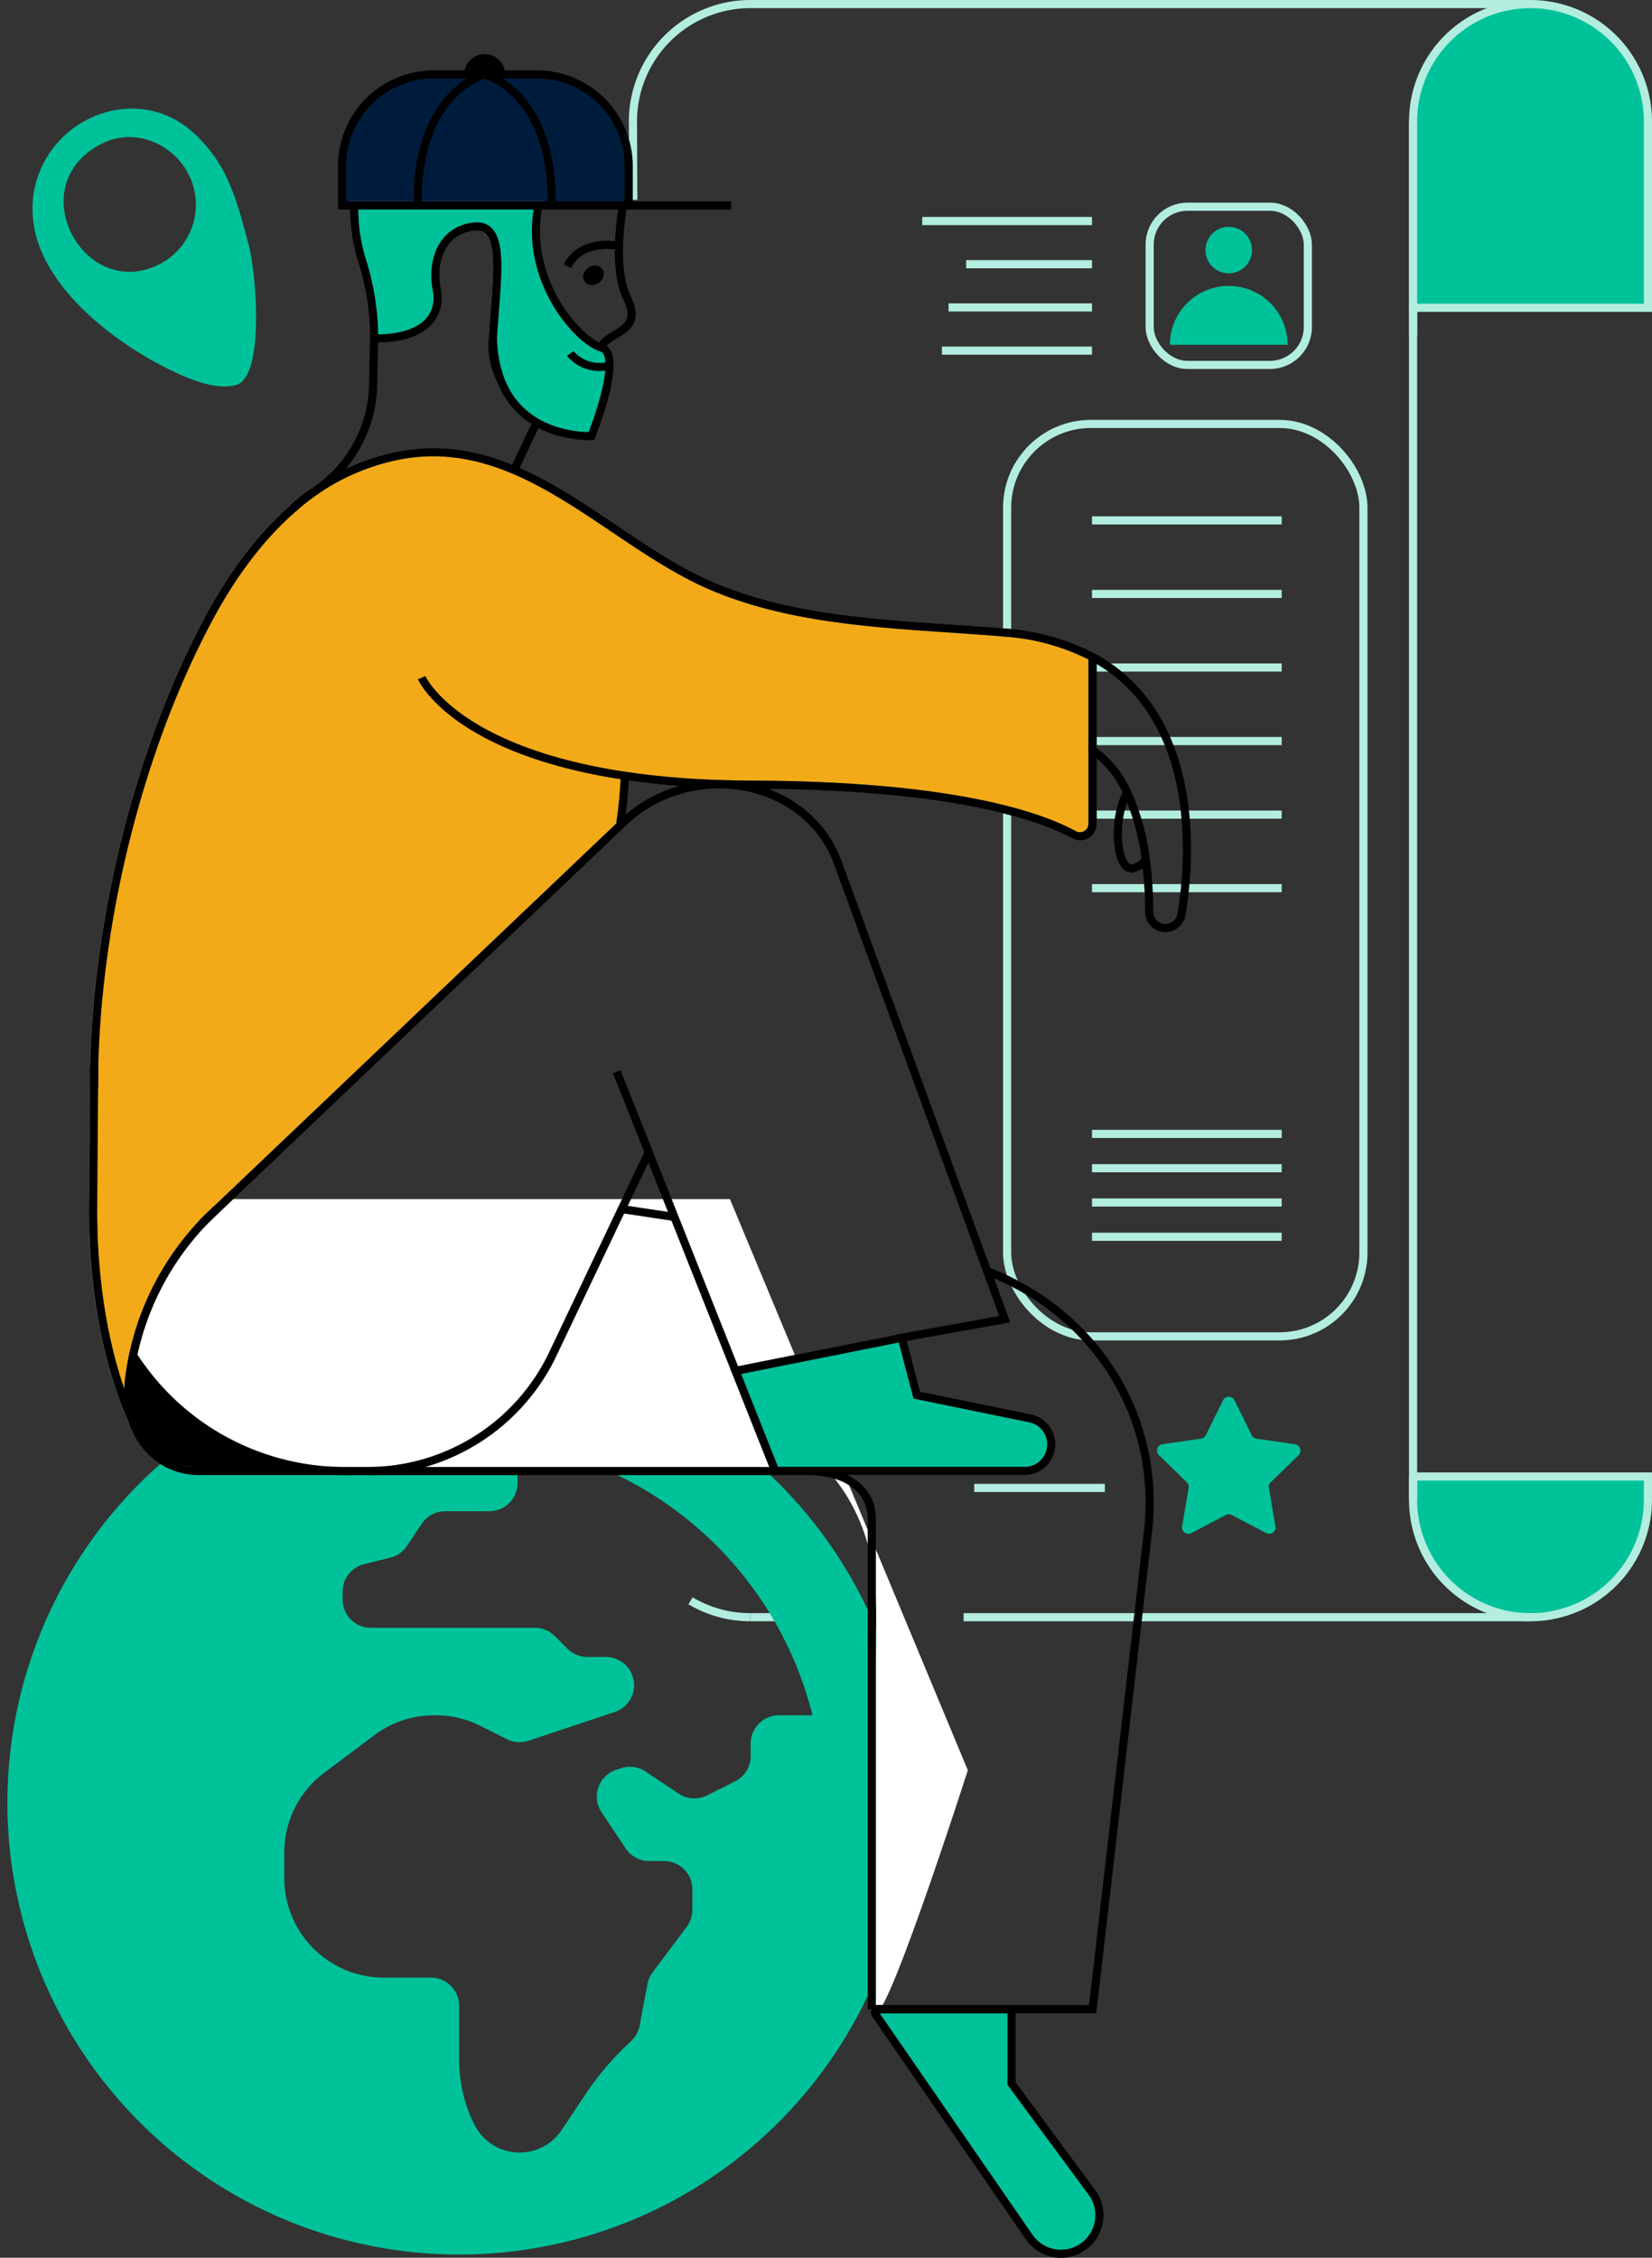 <svg xmlns="http://www.w3.org/2000/svg" width="405.82" height="554.615" viewBox="0 0 405.82 554.615">
  <rect x="0" y="0" width="405.82" height="554.615" fill="#333333" stroke="none"/>
  <g id="Group_5518" data-name="Group 5518" transform="translate(-1194.18 -291.805)">
    <g id="Group_5354" data-name="Group 5354" transform="translate(2255.589 14095.49)">
      <path id="Path" d="M57.689,0H0V6.152a28.844,28.844,0,0,0,57.689,0Z" transform="translate(-714.283 -13440.986)" fill="#00c29a"/>
      <g id="Group" transform="translate(-905.926 -13802.686)">
        <path id="Path-2" data-name="Path" d="M14.7,4.029A28.709,28.709,0,0,1,0,0" transform="translate(14.146 392.236)" fill="none" stroke="#b2ede0" stroke-miterlimit="10" stroke-width="2"/>
        <path id="Path-3" data-name="Path" d="M.092,48.09,0,28.849A28.853,28.853,0,0,1,28.844,0H220.483" fill="none" stroke="#b2ede0" stroke-miterlimit="10" stroke-width="2"/>
        <path id="Path-4" data-name="Path" d="M.49,338.566V0" transform="translate(191.158 28.849)" fill="none" stroke="#b2ede0" stroke-miterlimit="10" stroke-width="2"/>
      </g>
      <path id="Path-5" data-name="Path" d="M0,74.6H57.689V28.844A28.844,28.844,0,1,0,0,28.844V81.288" transform="translate(-714.278 -13802.681)" fill="#00c29a"/>
      <g id="Group-2" data-name="Group" transform="translate(-877.077 -13802.681)">
        <path id="Path-6" data-name="Path" d="M0,74.6H57.689V28.844A28.844,28.844,0,1,0,0,28.844V81.288" transform="translate(162.799)" fill="none" stroke="#b2ede0" stroke-miterlimit="10" stroke-width="2"/>
        <path id="Path-7" data-name="Path" d="M0,0V5.72A28.844,28.844,0,0,0,28.845,34.565" transform="translate(162.794 361.694)" fill="none" stroke="#b2ede0" stroke-miterlimit="10" stroke-width="2"/>
        <path id="Path-8" data-name="Path" d="M13.414.49H0" transform="translate(0 395.769)" fill="none" stroke="#b2ede0" stroke-miterlimit="10" stroke-width="2"/>
        <path id="Path-9" data-name="Path" d="M110.418,0h57.689V5.72a28.859,28.859,0,0,1-28.849,28.85H0" transform="translate(52.38 361.69)" fill="none" stroke="#b2ede0" stroke-miterlimit="10" stroke-width="2"/>
        <path id="Path-10" data-name="Path" d="M46.6.49H0" transform="translate(83.92 126.338)" fill="none" stroke="#b2ede0" stroke-miterlimit="10" stroke-width="2"/>
        <path id="Path-11" data-name="Path" d="M46.6.49H0" transform="translate(83.92 144.406)" fill="none" stroke="#b2ede0" stroke-miterlimit="10" stroke-width="2"/>
        <path id="Path-12" data-name="Path" d="M46.6.49H0" transform="translate(83.92 162.479)" fill="none" stroke="#b2ede0" stroke-miterlimit="10" stroke-width="2"/>
        <path id="Path-13" data-name="Path" d="M46.6.49H0" transform="translate(83.92 180.546)" fill="none" stroke="#b2ede0" stroke-miterlimit="10" stroke-width="2"/>
        <path id="Path-14" data-name="Path" d="M46.6.49H0" transform="translate(83.92 198.614)" fill="none" stroke="#b2ede0" stroke-miterlimit="10" stroke-width="2"/>
        <path id="Path-15" data-name="Path" d="M46.6.49H0" transform="translate(83.92 216.682)" fill="none" stroke="#b2ede0" stroke-miterlimit="10" stroke-width="2"/>
        <path id="Path-16" data-name="Path" d="M46.6.49H0" transform="translate(83.92 277.047)" fill="none" stroke="#b2ede0" stroke-miterlimit="10" stroke-width="2"/>
        <path id="Path-17" data-name="Path" d="M46.6.49H0" transform="translate(83.92 285.472)" fill="none" stroke="#b2ede0" stroke-miterlimit="10" stroke-width="2"/>
        <path id="Path-18" data-name="Path" d="M46.6.49H0" transform="translate(83.92 293.898)" fill="none" stroke="#b2ede0" stroke-miterlimit="10" stroke-width="2"/>
        <path id="Path-19" data-name="Path" d="M46.6.49H0" transform="translate(83.92 302.323)" fill="none" stroke="#b2ede0" stroke-miterlimit="10" stroke-width="2"/>
        <rect id="Rectangle" width="87.527" height="224.133" rx="20.58" transform="translate(63.07 103.137)" fill="none" stroke="#b2ede0" stroke-miterlimit="10" stroke-width="2"/>
      </g>
      <g id="Group-3" data-name="Group" transform="translate(-834.862 -13749.394)">
        <path id="Path-20" data-name="Path" d="M36.863.49H0" transform="translate(4.843 31.35)" fill="none" stroke="#b2ede0" stroke-miterlimit="10" stroke-width="2"/>
        <path id="Path-21" data-name="Path" d="M30.914.49H0" transform="translate(10.791 10.122)" fill="none" stroke="#b2ede0" stroke-miterlimit="10" stroke-width="2"/>
        <path id="Path-22" data-name="Path" d="M35.234.49H0" transform="translate(6.472 20.739)" fill="none" stroke="#b2ede0" stroke-miterlimit="10" stroke-width="2"/>
        <path id="Path-23" data-name="Path" d="M41.706.49H0" transform="translate(0 -0.49)" fill="none" stroke="#b2ede0" stroke-miterlimit="10" stroke-width="2"/>
      </g>
      <circle id="Oval" cx="5.711" cy="5.711" r="5.711" transform="translate(-765.272 -13747.964)" fill="#00c29a"/>
      <path id="Path-24" data-name="Path" d="M0,14.461a14.461,14.461,0,1,1,28.922,0Z" transform="translate(-774.023 -13733.449)" fill="#00c29a"/>
      <rect id="Rectangle-2" data-name="Rectangle" width="38.86" height="38.86" rx="9.3" transform="translate(-778.992 -13752.903)" fill="none" stroke="#b2ede0" stroke-miterlimit="10" stroke-width="2"/>
      <path id="Path-25" data-name="Path" d="M19.022.864,23.249,9.43a1.576,1.576,0,0,0,1.188.858l9.448,1.372a1.576,1.576,0,0,1,.873,2.686l-6.84,6.666a1.585,1.585,0,0,0-.451,1.4l1.614,9.41A1.576,1.576,0,0,1,26.8,33.48l-8.455-4.445a1.566,1.566,0,0,0-1.454,0L8.434,33.48a1.576,1.576,0,0,1-2.283-1.663l1.614-9.41a1.571,1.571,0,0,0-.451-1.4L.474,14.346a1.576,1.576,0,0,1,.873-2.686L10.8,10.288a1.566,1.566,0,0,0,1.183-.858L16.21.864a1.576,1.576,0,0,1,2.812,0Z" transform="translate(-777.173 -13460.568)" fill="#00c29a"/>
      <path id="Path-26" data-name="Path" d="M0,.49H32.1" transform="translate(-822.093 -13438.669)" fill="none" stroke="#b2ede0" stroke-miterlimit="10" stroke-width="2"/>
    </g>
    <g id="Group_5355" data-name="Group 5355" transform="translate(8555.551 21223.814)">
      <path id="Icon_awesome-globe-africa" data-name="Icon awesome-globe-africa" d="M110.984.563A110.984,110.984,0,1,0,221.968,111.547,110.984,110.984,0,0,0,110.984.563ZM182.586,97v3.1a6.933,6.933,0,0,1-3.835,6.2l-6.887,3.446a6.93,6.93,0,0,1-6.95-.434l-8.149-5.433a6.945,6.945,0,0,0-6.041-.81l-1.186.394a6.933,6.933,0,0,0-3.576,10.427l5.925,8.888a6.931,6.931,0,0,0,5.768,3.088h3.674a6.937,6.937,0,0,1,6.936,6.935v5.076a6.944,6.944,0,0,1-1.387,4.162l-8.386,11.179a6.969,6.969,0,0,0-1.266,2.878L155.3,166.318a6.951,6.951,0,0,1-2.13,3.831,71.425,71.425,0,0,0-11.188,13.05l-5.831,8.749a12.418,12.418,0,0,1-21.44-1.334,35.31,35.31,0,0,1-3.728-15.793V161.444a6.937,6.937,0,0,0-6.935-6.936H92.466a24.447,24.447,0,0,1-24.448-24.449v-6.291A24.457,24.457,0,0,1,77.8,104.212l12.342-9.259a24.463,24.463,0,0,1,14.67-4.891h.4a24.4,24.4,0,0,1,10.933,2.582l6.587,3.294a6.93,6.93,0,0,0,5.294.376L149.2,89.257A6.935,6.935,0,0,0,147,75.741h-4.515a6.934,6.934,0,0,1-4.9-2.032l-3.1-3.1a6.933,6.933,0,0,0-4.9-2.032h-40.3a6.937,6.937,0,0,1-6.936-6.935V59.675a6.941,6.941,0,0,1,5.25-6.731l6.468-1.616a6.948,6.948,0,0,0,4.09-2.882l3.616-5.419a6.931,6.931,0,0,1,5.768-3.088h10.834A6.937,6.937,0,0,0,125.309,33V23.292a89.628,89.628,0,0,1,72.462,66.774h-8.248A6.937,6.937,0,0,0,182.586,97Z" transform="translate(-7359.551 -20600.715)" fill="#00c29a"/>
      <path id="Path_2629" data-name="Path 2629" d="M-7323.81-20671.8s-16.367,42.885-14.088,53.037,5.593,48.066,28.383,48.273,151.656,0,151.656,0,9.782,9.479,11.346,27.016c.9,10.055-.064,22.131,0,34.7.159,31.24-.3,64.361,0,69.807.622,11.188,22.894-58.176,22.894-58.176l-58.438-140.3h-123.9Z" fill="#fff"/>
      <g id="Group-4" data-name="Group" transform="translate(-7559.709 -21001.773)">
        <path id="Path-27" data-name="Path" d="M0,187.675c0,1.354.045,2.707.083,4.035C.862,215.454,6.5,231.064,9.9,238.439a22.039,22.039,0,0,1-1.124-9.826,65.625,65.625,0,0,1,1.066-6.7A68.755,68.755,0,0,1,27.377,188.85l.083-.077c1.168-1.213,2.069-2.03,2.554-2.464l.217-.223.223-.179,99.017-94.2a110.781,110.781,0,0,0,1.175-12.239c4.98.76,10.432,1.334,16.4,1.724,4.693.287,9.743.453,15.112.472,49.359.166,70.561,7.789,78.785,12.284a3.1,3.1,0,0,0,4.59-2.707V50.307a55,55,0,0,0-21.61-6.007c-23.706-2.049-49.748-1.915-71.972-11.441-16.6-7.119-31.584-21.331-48.522-28.507C95.129.846,86.446-.961,76.85.52A54.624,54.624,0,0,0,49.4,13.583c-.1.077-.185.185-.287.262C40.36,21.455,33.445,31.358,28.1,41.49,11.218,73.374,1.168,114.324.287,150.824v.409c0,1.641-.038,3.262-.038,4.884Z" transform="translate(221.137 180.848)" fill="#f2aa18" stroke="#707070" stroke-width="2"/>
        <path id="Path-28" data-name="Path" d="M0,22.512v9.66H70.415v-9.66a20.266,20.266,0,0,0-.121-2.273A22.512,22.512,0,0,0,47.858,0H22.512A22.5,22.5,0,0,0,0,22.512Z" transform="translate(282.192 88.065)" fill="#001c3d"/>
        <g id="Group-5" data-name="Group" transform="translate(285.342 120.218)">
          <path id="Path-29" data-name="Path" d="M0,8.159,9.756,32.746H71.047a6.525,6.525,0,0,0,4.616-1.915A6.634,6.634,0,0,0,77.578,26.2a6.538,6.538,0,0,0-5.21-6.384l-27.83-5.7L40.848,0Z" transform="translate(93.677 278.141)" fill="#00c29a" stroke="#707070" stroke-width="2"/>
          <path id="Path-30" data-name="Path" d="M53.352,45.068,33.56,18.253V0H.814A.83.83,0,0,0,.131,1.277l37.8,54.8a9.475,9.475,0,1,0,15.423-11.01Z" transform="translate(127.933 443.097)" fill="#00c29a" stroke="#707070" stroke-width="2"/>
          <path id="Path-31" data-name="Path" d="M2.059,13.982A63.73,63.73,0,0,1,4.888,32.708c13.842,0,16.446-6.748,15.38-12.079-1.188-5.925.594-14.193,8.855-15.38s5.931,11.83,4.948,27.192a31.5,31.5,0,0,0,1.615,9.717,20.086,20.086,0,0,0,9.13,11.179,26.713,26.713,0,0,0,13.49,3.339s8.076-20.092,2.439-21.752S42.148,18.847,45.1,1.085C45.161.7,45.225.351,45.308,0H.01A42.489,42.489,0,0,0,2.059,13.982Z" fill="#00c29a" stroke="#707070" stroke-width="2"/>
        </g>
        <g id="Group-6" data-name="Group" transform="translate(221.207 88.059)">
          <path id="Path-32" data-name="Path" d="M.551,0V.409C.551,2.05.513,3.671.513,5.293L.289,36.909c0,1.334.038,2.65.077,3.958" transform="translate(-0.289 243.632)" fill="none" stroke="#000" stroke-miterlimit="10" stroke-width="2"/>
          <path id="Path-33" data-name="Path" d="M0,0A61.713,61.713,0,0,0,52,28.4H165.646c10.56,0,15.808,5.248,15.808,11.709V160.6" transform="translate(9.839 314.666)" fill="none" stroke="#000" stroke-miterlimit="10" stroke-width="2"/>
          <path id="Path-34" data-name="Path" d="M53.352,45.068,33.56,18.253V0H.814A.83.83,0,0,0,.131,1.277l37.8,54.8a9.475,9.475,0,1,0,15.423-11.01Z" transform="translate(192.068 475.256)" fill="none" stroke="#000" stroke-miterlimit="10" stroke-width="2"/>
          <path id="Path-35" data-name="Path" d="M0,0,12.941,1.947" transform="translate(129.867 278.709)" fill="none" stroke="#000" stroke-miterlimit="10" stroke-width="2"/>
          <path id="Path-36" data-name="Path" d="M28.328,0C55.354,10.483,71.1,36.219,67.861,64L54.268,181.313H0" transform="translate(191.273 293.942)" fill="none" stroke="#000" stroke-miterlimit="10" stroke-width="2"/>
          <path id="Path-37" data-name="Path" d="M101.75,70.6l7.85,19.792,6.3,15.891,15.016,37.79,9.755,24.587h61.291a6.525,6.525,0,0,0,4.616-1.915,6.634,6.634,0,0,0,1.915-4.635,6.538,6.538,0,0,0-5.21-6.384l-27.83-5.7-3.69-14.11,25.283-4.533-4.322-11.83L156.075,19.314c-7.661-21.069-36.3-25.6-52.532-10.132l-.945.9L0,107.681" transform="translate(26.898 174.386)" fill="none" stroke="#000" stroke-miterlimit="10" stroke-width="2"/>
          <path id="Path-38" data-name="Path" d="M0,78.287A50.4,50.4,0,0,0,45.689,49.163L62.44,13.944,69.08,0" transform="translate(67.42 264.778)" fill="none" stroke="#000" stroke-miterlimit="10" stroke-width="2"/>
          <path id="Path-39" data-name="Path" d="M80.47,55.389s7.815,17.762,49.933,24.1q7.47,1.143,16.4,1.724,7.023.428,15.112.472c49.359.166,70.561,7.789,78.785,12.284a3.1,3.1,0,0,0,4.6-2.707V73.189a25.094,25.094,0,0,1,8.485,10.419,54.75,54.75,0,0,1,4.552,16.4,89.776,89.776,0,0,1,.843,12.858,4,4,0,0,0,1.168,2.828,3.92,3.92,0,0,0,2.828,1.188,4,4,0,0,0,3.958-3.339c1.915-11.3,5.7-48.311-21.835-63.238A55.036,55.036,0,0,0,223.681,44.3c-23.7-2.049-49.742-1.915-71.972-11.441-16.632-7.119-31.6-21.35-48.522-28.507C94.918.846,86.2-.961,76.608.52A54.624,54.624,0,0,0,49.154,13.583c-8.9,7.661-15.9,17.672-21.311,27.907C10.969,73.374.919,114.324.038,150.824v.409c0,1.641-.038,3.262-.038,4.884" transform="translate(0.236 92.789)" fill="none" stroke="#000" stroke-miterlimit="10" stroke-width="2"/>
          <path id="Path-40" data-name="Path" d="M30.837,37.112l-.057-.128a18.409,18.409,0,0,1-1.622-9.711C30.128,11.9,32.5-1.112,24.216.075S14.167,9.537,15.374,15.449C16.44,20.787,13.848,27.58,0,27.541" transform="translate(69.055 37.331)" fill="none" stroke="#000" stroke-miterlimit="10" stroke-width="2"/>
          <path id="Path-41" data-name="Path" d="M0,34.9c1.092-4,10.56-3.435,6.314-12.092C3.895,17.87,3.76,9.449,5.28,0" transform="translate(124.881 32.178)" fill="none" stroke="#000" stroke-miterlimit="10" stroke-width="2"/>
          <path id="Path-42" data-name="Path" d="M15.067,0A42.98,42.98,0,0,0,17.11,13.963,63.366,63.366,0,0,1,19.952,32.7l-.23,11.179A32.12,32.12,0,0,1,5.555,70.051,36.239,36.239,0,0,0,0,74.469" transform="translate(49.078 32.178)" fill="none" stroke="#000" stroke-miterlimit="10" stroke-width="2"/>
          <path id="Path-43" data-name="Path" d="M0,32.446a31.1,31.1,0,0,0,1.622,9.711c5.42,15.5,22.6,14.512,22.6,14.512s8.089-20.086,2.445-21.746S8.07,18.847,11.026,1.085c.057-.377.134-.741.211-1.085" transform="translate(98.213 32.159)" fill="none" stroke="#000" stroke-miterlimit="10" stroke-width="2"/>
          <path id="Path-44" data-name="Path" d="M.4.49H.517" transform="translate(131.055 19.749)" fill="none" stroke="#000" stroke-miterlimit="10" stroke-width="2"/>
          <path id="Path-45" data-name="Path" d="M0,8.159,40.822,0" transform="translate(157.812 310.319)" fill="none" stroke="#000" stroke-miterlimit="10" stroke-width="2"/>
          <path id="Path-46" data-name="Path" d="M.49,22.882V0" transform="translate(245.045 143.096)" fill="none" stroke="#000" stroke-miterlimit="10" stroke-width="2"/>
          <path id="Path-47" data-name="Path" d="M2.3,0C-1.314,6.257-.471,18.911,3.443,18.662a4.955,4.955,0,0,0,3.409-2.254" transform="translate(251.733 176.385)" fill="none" stroke="#000" stroke-miterlimit="10" stroke-width="2"/>
          <path id="Path-48" data-name="Path" d="M70.421,32.178V22.525A22.524,22.524,0,0,0,47.876,0H22.531A22.512,22.512,0,0,0,0,22.525v9.653H95.6" transform="translate(61.151)" fill="none" stroke="#000" stroke-miterlimit="10" stroke-width="2"/>
          <path id="Path-49" data-name="Path" d="M32.909,32.156C33.356,5.934,18.423.578,16.635.029a.549.549,0,0,0-.351,0C14.5.578-.437,5.934.01,32.156" transform="translate(79.733 0.022)" fill="none" stroke="#000" stroke-miterlimit="10" stroke-width="2"/>
        </g>
        <path id="Path-50" data-name="Path" d="M10.094,4.871A5.05,5.05,0,0,0,0,4.871Z" transform="translate(312.352 83.06)"/>
        <path id="Path-51" data-name="Path" d="M5.516,0,0,11.652" transform="translate(324.642 173.541)" fill="none" stroke="#000" stroke-miterlimit="10" stroke-width="2"/>
        <path id="Path-52" data-name="Path" d="M11.894.157S3.282-1.395,0,5.264" transform="translate(337.718 129.912)" fill="none" stroke="#000" stroke-miterlimit="10" stroke-width="2"/>
        <ellipse id="Oval-2" data-name="Oval" cx="2.656" cy="2.26" rx="2.656" ry="2.26" transform="matrix(0.821, -0.572, 0.572, 0.821, 340.672, 137.058)"/>
        <g id="Group-7" data-name="Group" transform="translate(221.194 156.584)">
          <path id="Path-53" data-name="Path" d="M0,0S3.275,4.616,9.96,2.969" transform="translate(117.258)" fill="none" stroke="#000" stroke-miterlimit="10" stroke-width="2"/>
          <g id="Group-8" data-name="Group" transform="translate(0 103.729)">
            <path id="Path-54" data-name="Path" d="M21.791,0A67.386,67.386,0,0,0,.129,42.674C-1.059,53.994,6.066,64.349,17.45,64.349H54.793" transform="translate(8.65 106.455)" fill="none" stroke="#000" stroke-miterlimit="10" stroke-width="2"/>
            <path id="Path-55" data-name="Path" d="M12.482,60.014S-.568,39.961.019,0" transform="translate(0 103.844)" fill="none" stroke="#000" stroke-miterlimit="10" stroke-width="2"/>
            <path id="Path-56" data-name="Path" d="M0,12.239A110.572,110.572,0,0,0,1.168,0" transform="translate(129.484)" fill="none" stroke="#000" stroke-miterlimit="10" stroke-width="2"/>
          </g>
        </g>
        <path id="Path-57" data-name="Path" d="M2.859.475S2.124-.9,1.25,1.024-3.181,18.818,7.762,23.44s33.921,1.986,33.921,1.986S14.549,19.667,2.859.475Z" transform="translate(229.796 404.619)"/>
      </g>
      <path id="Path_2630" data-name="Path 2630" d="M14449.1,7825.73c9.7-2.117,17.47,5.214,18.917,12.919a16.413,16.413,0,0,1-12.547,19.269C14435,7862.32,14427.4,7830.47,14449.1,7825.73Zm-21.214,17.629c0,15,12.43,30.872,23.258,40.308,3.541,3.085,9.366,7.805,14.671,7.805,7.308,0,11.943-24.955,11.943-32.661,0-11.464.148-20.841-6.387-30.493-10.133-14.958-33.36-12.391-41.266,4.615a25.5,25.5,0,0,0-2.2,10.427Z" transform="matrix(0.966, -0.259, 0.259, 0.966, -23321.279, -24713.939)" fill="#00c29a" fill-rule="evenodd"/>
    </g>
  </g>
</svg>

